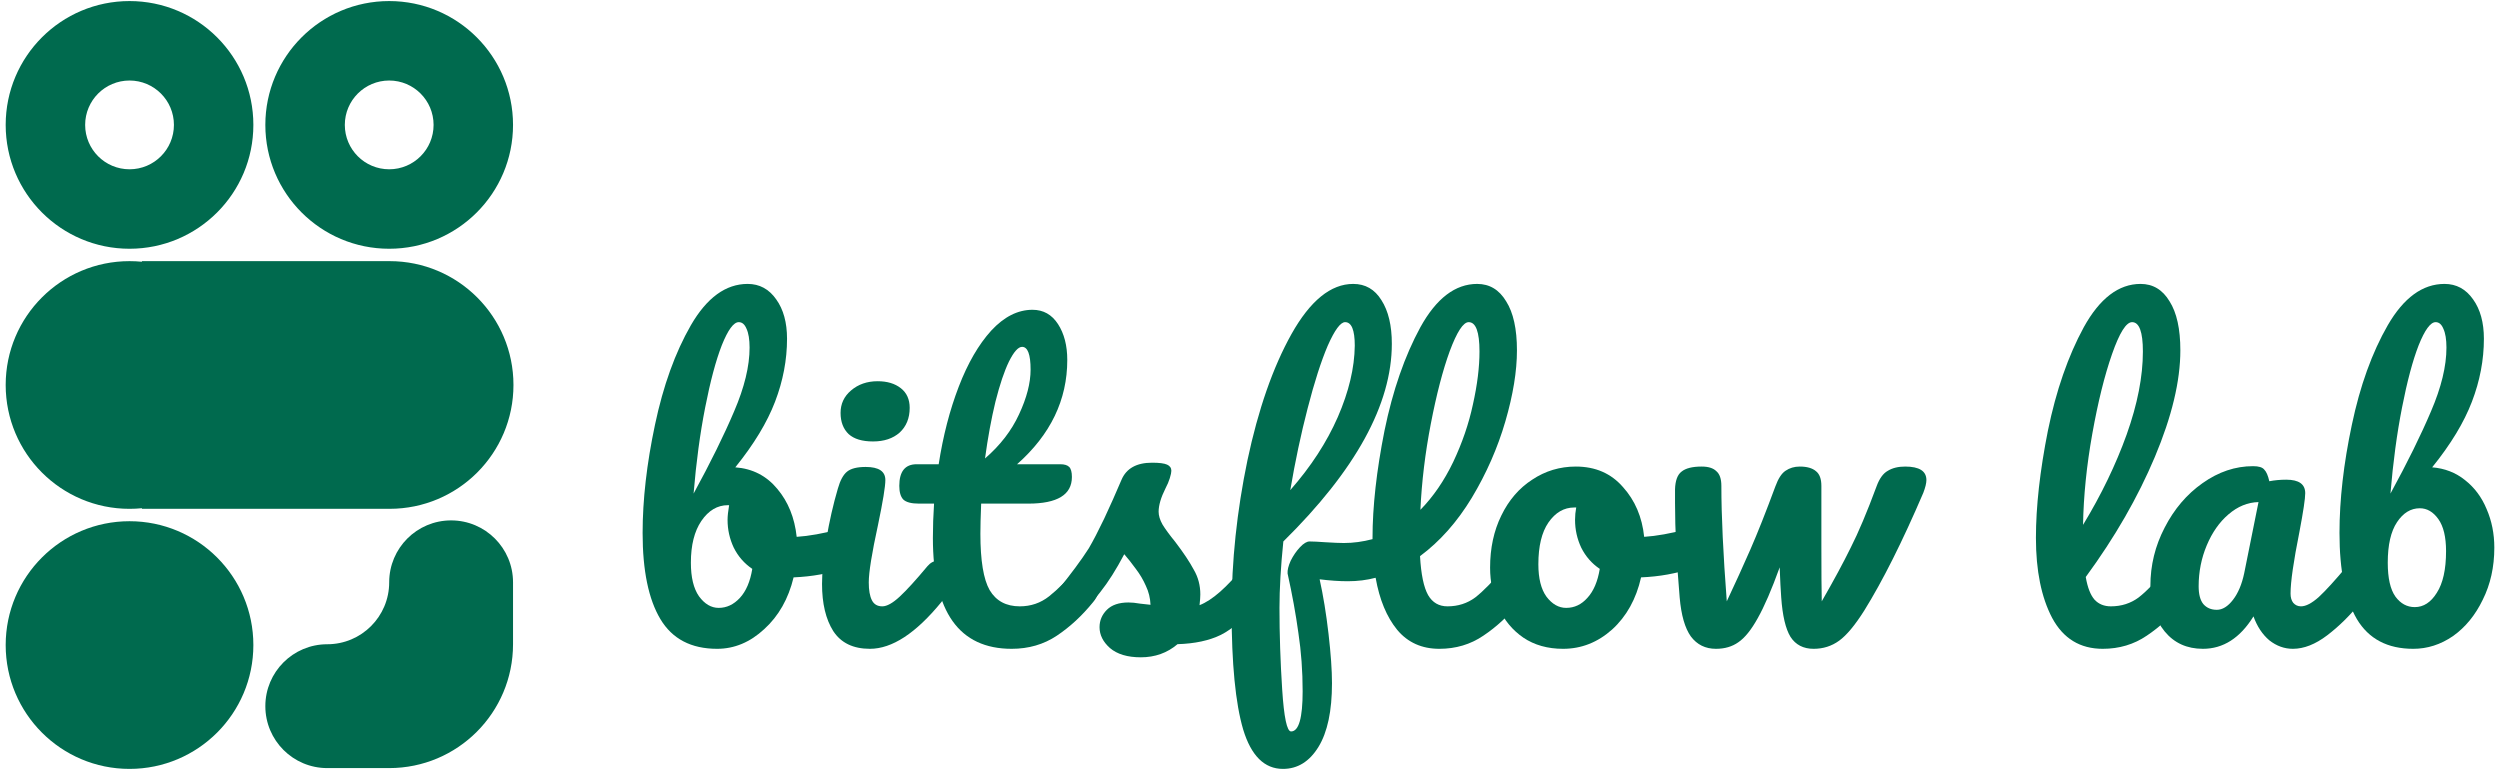 <svg width="263" height="81" viewBox="0 0 263 81" fill="none" xmlns="http://www.w3.org/2000/svg">
<circle cx="13.626" cy="67.86" r="13.028" fill="#006A4E"/>
<path fill-rule="evenodd" clip-rule="evenodd" d="M54.016 40.5C54.016 47.695 48.183 53.528 40.987 53.528C40.987 53.528 40.987 53.528 40.987 53.528H14.93V53.464C14.501 53.507 14.066 53.529 13.626 53.529C6.431 53.529 0.598 47.695 0.598 40.5C0.598 33.305 6.431 27.472 13.626 27.472C14.066 27.472 14.501 27.493 14.93 27.536V27.472H40.987C40.987 27.472 40.987 27.472 40.987 27.472C48.183 27.472 54.016 33.305 54.016 40.5Z" fill="#006A4E"/>
<path fill-rule="evenodd" clip-rule="evenodd" d="M53.971 61.26C53.971 57.663 51.054 54.746 47.457 54.746C43.859 54.746 40.943 57.663 40.943 61.26C40.943 64.858 38.026 67.775 34.428 67.775C30.831 67.775 27.914 70.691 27.914 74.289C27.914 77.886 30.831 80.803 34.428 80.803H40.943C48.138 80.803 53.971 74.97 53.971 67.775V61.26Z" fill="#006A4E"/>
<path fill-rule="evenodd" clip-rule="evenodd" d="M13.626 26.169C20.822 26.169 26.654 20.336 26.654 13.14C26.654 5.945 20.822 0.112 13.626 0.112C6.431 0.112 0.598 5.945 0.598 13.14C0.598 20.336 6.431 26.169 13.626 26.169ZM13.628 17.809C16.206 17.809 18.297 15.719 18.297 13.14C18.297 10.562 16.206 8.471 13.628 8.471C11.049 8.471 8.958 10.562 8.958 13.14C8.958 15.719 11.049 17.809 13.628 17.809Z" fill="#006A4E"/>
<path fill-rule="evenodd" clip-rule="evenodd" d="M40.943 26.169C48.138 26.169 53.971 20.336 53.971 13.14C53.971 5.945 48.138 0.112 40.943 0.112C33.747 0.112 27.914 5.945 27.914 13.14C27.914 20.336 33.747 26.169 40.943 26.169ZM40.944 17.809C43.523 17.809 45.613 15.719 45.613 13.14C45.613 10.562 43.523 8.471 40.944 8.471C38.365 8.471 36.275 10.562 36.275 13.14C36.275 15.719 38.365 17.809 40.944 17.809Z" fill="#006A4E"/>
<path d="M88.93 55.581C89.282 55.581 89.552 55.757 89.742 56.109C89.932 56.461 90.026 56.908 90.026 57.45C90.026 58.127 89.932 58.655 89.742 59.034C89.552 59.386 89.254 59.63 88.848 59.765C87.224 60.334 85.436 60.659 83.486 60.74C82.945 62.988 81.916 64.802 80.399 66.183C78.91 67.564 77.258 68.255 75.443 68.255C72.708 68.255 70.718 67.212 69.472 65.127C68.226 63.042 67.603 60.023 67.603 56.069C67.603 52.575 68.037 48.784 68.903 44.695C69.77 40.578 71.029 37.085 72.681 34.215C74.36 31.317 76.351 29.868 78.652 29.868C79.898 29.868 80.9 30.41 81.658 31.493C82.417 32.549 82.796 33.93 82.796 35.636C82.796 37.857 82.376 40.064 81.537 42.258C80.697 44.451 79.302 46.753 77.353 49.163C79.167 49.298 80.643 50.057 81.78 51.438C82.918 52.792 83.595 54.471 83.811 56.475C85.084 56.394 86.601 56.123 88.361 55.663C88.523 55.608 88.713 55.581 88.93 55.581ZM77.718 33.89C77.177 33.89 76.581 34.702 75.931 36.327C75.308 37.925 74.726 40.105 74.184 42.867C73.642 45.629 73.236 48.649 72.966 51.925C74.753 48.649 76.175 45.764 77.231 43.273C78.314 40.755 78.856 38.52 78.856 36.571C78.856 35.704 78.747 35.041 78.531 34.58C78.341 34.12 78.07 33.89 77.718 33.89ZM75.606 63.949C76.445 63.949 77.19 63.597 77.84 62.893C78.49 62.189 78.923 61.173 79.14 59.846C78.3 59.278 77.65 58.533 77.19 57.612C76.757 56.691 76.54 55.717 76.54 54.688C76.54 54.308 76.594 53.794 76.703 53.144H76.581C75.471 53.144 74.536 53.699 73.778 54.809C73.047 55.893 72.681 57.355 72.681 59.197C72.681 60.74 72.966 61.918 73.534 62.73C74.13 63.543 74.82 63.949 75.606 63.949Z" fill="#006A4E"/>
<path d="M91.84 46.441C90.703 46.441 89.85 46.184 89.281 45.67C88.713 45.128 88.428 44.383 88.428 43.435C88.428 42.488 88.794 41.702 89.525 41.08C90.283 40.43 91.218 40.105 92.328 40.105C93.33 40.105 94.142 40.348 94.765 40.836C95.388 41.323 95.699 42.014 95.699 42.907C95.699 43.991 95.347 44.857 94.643 45.507C93.939 46.13 93.005 46.441 91.84 46.441ZM91.515 68.255C89.755 68.255 88.469 67.632 87.656 66.386C86.871 65.141 86.478 63.489 86.478 61.431C86.478 60.212 86.627 58.655 86.925 56.759C87.25 54.837 87.656 53.049 88.144 51.397C88.388 50.531 88.713 49.935 89.119 49.61C89.525 49.285 90.175 49.123 91.069 49.123C92.45 49.123 93.14 49.583 93.14 50.504C93.14 51.181 92.883 52.751 92.368 55.216C91.719 58.194 91.394 60.212 91.394 61.268C91.394 62.081 91.502 62.703 91.719 63.137C91.935 63.57 92.301 63.787 92.815 63.787C93.303 63.787 93.912 63.448 94.643 62.771C95.374 62.094 96.349 61.025 97.568 59.562C97.893 59.183 98.258 58.993 98.665 58.993C99.017 58.993 99.287 59.156 99.477 59.481C99.694 59.806 99.802 60.253 99.802 60.821C99.802 61.905 99.545 62.744 99.03 63.34C96.349 66.617 93.844 68.255 91.515 68.255Z" fill="#006A4E"/>
<path d="M114.633 58.993C114.985 58.993 115.255 59.156 115.445 59.481C115.662 59.806 115.77 60.253 115.77 60.821C115.77 61.905 115.513 62.744 114.998 63.34C113.834 64.775 112.561 65.953 111.18 66.874C109.799 67.795 108.214 68.255 106.427 68.255C100.903 68.255 98.14 64.369 98.14 56.597C98.14 55.405 98.181 54.2 98.262 52.981H96.678C95.866 52.981 95.311 52.833 95.013 52.535C94.742 52.237 94.606 51.763 94.606 51.113C94.606 49.596 95.216 48.838 96.434 48.838H98.75C99.21 45.859 99.914 43.138 100.862 40.673C101.81 38.209 102.947 36.246 104.274 34.783C105.628 33.321 107.077 32.59 108.621 32.59C109.758 32.59 110.652 33.091 111.302 34.093C111.952 35.095 112.277 36.354 112.277 37.87C112.277 42.068 110.516 45.724 106.996 48.838H111.545C111.979 48.838 112.29 48.933 112.48 49.123C112.669 49.312 112.764 49.664 112.764 50.179C112.764 52.047 111.234 52.981 108.174 52.981H103.218C103.164 54.336 103.137 55.392 103.137 56.15C103.137 58.966 103.462 60.943 104.112 62.081C104.789 63.218 105.845 63.787 107.28 63.787C108.445 63.787 109.474 63.435 110.367 62.73C111.261 62.026 112.317 60.97 113.536 59.562C113.861 59.183 114.226 58.993 114.633 58.993ZM107.524 36.489C107.118 36.489 106.657 37.004 106.143 38.033C105.655 39.035 105.181 40.443 104.721 42.258C104.288 44.045 103.922 46.035 103.624 48.229C105.222 46.848 106.414 45.304 107.199 43.598C108.011 41.865 108.418 40.294 108.418 38.886C108.418 37.288 108.12 36.489 107.524 36.489Z" fill="#006A4E"/>
<path d="M120.018 69.149C118.61 69.149 117.527 68.824 116.768 68.174C116.037 67.524 115.672 66.793 115.672 65.98C115.672 65.276 115.929 64.667 116.443 64.152C116.958 63.638 117.716 63.38 118.718 63.38C119.07 63.38 119.476 63.421 119.937 63.502C120.424 63.556 120.79 63.597 121.034 63.624C121.006 62.92 120.844 62.257 120.546 61.634C120.275 61.011 119.923 60.415 119.49 59.846C119.057 59.251 118.65 58.736 118.271 58.303C117.432 59.901 116.592 61.228 115.753 62.284C114.94 63.34 114.047 64.342 113.072 65.29C112.584 65.777 112.07 66.021 111.528 66.021C111.095 66.021 110.743 65.872 110.472 65.574C110.201 65.249 110.066 64.856 110.066 64.396C110.066 63.854 110.255 63.353 110.635 62.893L111.163 62.243C112.652 60.402 113.776 58.885 114.534 57.694C114.995 56.908 115.536 55.866 116.159 54.566C116.782 53.239 117.391 51.871 117.987 50.463C118.501 49.271 119.571 48.676 121.196 48.676C121.954 48.676 122.482 48.743 122.78 48.879C123.078 49.014 123.227 49.231 123.227 49.529C123.227 49.691 123.173 49.948 123.065 50.3C122.956 50.653 122.807 51.005 122.618 51.357C122.13 52.331 121.887 53.157 121.887 53.834C121.887 54.241 122.022 54.688 122.293 55.175C122.591 55.663 123.038 56.272 123.633 57.003C124.5 58.14 125.15 59.115 125.583 59.928C126.043 60.713 126.274 61.58 126.274 62.527C126.274 62.798 126.247 63.177 126.192 63.665C127.519 63.15 129.076 61.783 130.864 59.562C131.189 59.183 131.554 58.993 131.961 58.993C132.313 58.993 132.583 59.156 132.773 59.481C132.99 59.806 133.098 60.253 133.098 60.821C133.098 61.85 132.841 62.69 132.326 63.34C130.972 65.019 129.672 66.17 128.427 66.793C127.208 67.388 125.691 67.713 123.877 67.767C122.794 68.688 121.507 69.149 120.018 69.149Z" fill="#006A4E"/>
<path d="M159.501 58.993C159.853 58.993 160.124 59.156 160.314 59.481C160.53 59.806 160.639 60.253 160.639 60.821C160.639 61.905 160.381 62.744 159.867 63.34C158.702 64.775 157.43 65.953 156.049 66.874C154.695 67.795 153.151 68.255 151.418 68.255C149.576 68.255 148.1 67.591 146.99 66.265C145.88 64.91 145.121 63.083 144.715 60.781C143.795 61.025 142.82 61.146 141.791 61.146C140.897 61.146 139.908 61.079 138.825 60.943C139.204 62.649 139.516 64.558 139.76 66.671C140.003 68.783 140.125 70.516 140.125 71.87C140.125 74.795 139.651 77.029 138.703 78.573C137.756 80.116 136.51 80.888 134.966 80.888C133.016 80.888 131.622 79.507 130.782 76.745C129.97 73.983 129.564 69.812 129.564 64.234C129.564 59.034 130.119 53.767 131.229 48.432C132.366 43.07 133.91 38.642 135.86 35.149C137.837 31.628 140.003 29.868 142.359 29.868C143.632 29.868 144.621 30.437 145.325 31.574C146.056 32.712 146.421 34.242 146.421 36.164C146.421 42.528 142.617 49.461 135.007 56.962C134.736 59.616 134.601 61.945 134.601 63.949C134.601 66.739 134.695 69.596 134.885 72.52C135.075 75.472 135.386 76.948 135.819 76.948C136.632 76.948 137.038 75.54 137.038 72.723C137.038 70.611 136.889 68.566 136.591 66.59C136.32 64.613 135.941 62.527 135.454 60.334C135.427 59.982 135.535 59.535 135.779 58.993C136.049 58.452 136.374 57.978 136.754 57.572C137.133 57.166 137.471 56.962 137.769 56.962C138.121 56.962 138.676 56.989 139.435 57.044C140.301 57.098 140.951 57.125 141.384 57.125C142.359 57.125 143.361 56.989 144.39 56.719V56.597C144.39 53.293 144.81 49.529 145.65 45.304C146.516 41.08 147.775 37.451 149.427 34.418C151.106 31.385 153.097 29.868 155.399 29.868C156.698 29.868 157.714 30.477 158.445 31.696C159.203 32.888 159.583 34.607 159.583 36.855C159.583 39.048 159.176 41.54 158.364 44.329C157.552 47.118 156.374 49.8 154.83 52.372C153.286 54.918 151.472 56.962 149.387 58.506C149.495 60.429 149.779 61.796 150.24 62.609C150.7 63.394 151.377 63.787 152.271 63.787C153.381 63.787 154.356 63.475 155.196 62.852C156.035 62.203 157.105 61.106 158.405 59.562C158.73 59.183 159.095 58.993 159.501 58.993ZM141.506 33.89C141.019 33.89 140.409 34.715 139.678 36.367C138.974 38.019 138.27 40.213 137.566 42.948C136.862 45.656 136.253 48.527 135.738 51.56C137.904 49.095 139.57 46.536 140.734 43.882C141.899 41.201 142.495 38.696 142.522 36.367C142.522 34.715 142.183 33.89 141.506 33.89ZM154.505 33.89C153.936 33.89 153.273 34.905 152.515 36.936C151.783 38.94 151.12 41.486 150.524 44.573C149.928 47.66 149.563 50.68 149.427 53.631C150.781 52.25 151.932 50.571 152.88 48.594C153.828 46.59 154.519 44.573 154.952 42.542C155.412 40.484 155.642 38.629 155.642 36.977C155.642 34.919 155.263 33.89 154.505 33.89Z" fill="#006A4E"/>
<path d="M178.085 55.581C178.437 55.581 178.707 55.757 178.897 56.109C179.087 56.461 179.181 56.908 179.181 57.45C179.181 58.75 178.789 59.522 178.003 59.765C176.378 60.334 174.591 60.659 172.641 60.74C172.127 63.015 171.111 64.843 169.595 66.224C168.078 67.578 166.359 68.255 164.436 68.255C162.811 68.255 161.416 67.862 160.252 67.077C159.114 66.292 158.248 65.249 157.652 63.949C157.056 62.649 156.758 61.241 156.758 59.725C156.758 57.666 157.151 55.839 157.936 54.241C158.722 52.616 159.805 51.357 161.186 50.463C162.567 49.542 164.097 49.082 165.776 49.082C167.834 49.082 169.486 49.8 170.732 51.235C172.005 52.643 172.75 54.39 172.966 56.475C174.239 56.394 175.756 56.123 177.516 55.663C177.732 55.608 177.922 55.581 178.085 55.581ZM164.761 63.949C165.627 63.949 166.372 63.597 166.995 62.893C167.645 62.189 168.078 61.173 168.295 59.846C167.455 59.278 166.805 58.533 166.345 57.612C165.912 56.691 165.695 55.717 165.695 54.688C165.695 54.254 165.736 53.821 165.817 53.388H165.614C164.531 53.388 163.623 53.916 162.892 54.972C162.188 56.001 161.836 57.463 161.836 59.359C161.836 60.848 162.12 61.986 162.689 62.771C163.285 63.556 163.975 63.949 164.761 63.949Z" fill="#006A4E"/>
<path d="M200.424 49.082C201.913 49.082 202.658 49.556 202.658 50.504C202.658 50.829 202.549 51.275 202.333 51.844C200.139 56.962 198.068 61.092 196.118 64.234C195.143 65.777 194.263 66.833 193.477 67.402C192.692 67.971 191.798 68.255 190.796 68.255C189.713 68.255 188.901 67.835 188.359 66.996C187.845 66.156 187.52 64.775 187.384 62.852C187.33 62.148 187.276 61.092 187.222 59.684C186.382 62.013 185.61 63.8 184.906 65.046C184.229 66.265 183.552 67.104 182.875 67.564C182.225 68.025 181.44 68.255 180.519 68.255C179.409 68.255 178.529 67.822 177.879 66.955C177.256 66.088 176.863 64.721 176.701 62.852C176.376 59.061 176.213 55.744 176.213 52.9V51.478C176.24 50.558 176.471 49.935 176.904 49.61C177.337 49.258 178.041 49.082 179.016 49.082C179.72 49.082 180.235 49.244 180.56 49.569C180.912 49.867 181.088 50.382 181.088 51.113C181.088 54.227 181.278 58.276 181.657 63.259C182.55 61.363 183.376 59.549 184.135 57.815C184.893 56.082 185.773 53.862 186.775 51.154C187.073 50.341 187.425 49.8 187.831 49.529C188.264 49.231 188.765 49.082 189.334 49.082C190.092 49.082 190.661 49.244 191.04 49.569C191.419 49.867 191.609 50.382 191.609 51.113V57.409C191.609 60.117 191.622 62.067 191.649 63.259C192.895 61.092 193.911 59.21 194.696 57.612C195.508 56.014 196.416 53.862 197.418 51.154C197.715 50.341 198.108 49.8 198.596 49.529C199.083 49.231 199.692 49.082 200.424 49.082Z" fill="#006A4E"/>
<path d="M229.291 58.993C229.644 58.993 229.914 59.156 230.104 59.481C230.321 59.806 230.429 60.253 230.429 60.821C230.429 61.905 230.172 62.744 229.657 63.34C228.493 64.775 227.22 65.953 225.839 66.874C224.485 67.795 222.941 68.255 221.208 68.255C218.825 68.255 217.051 67.172 215.887 65.005C214.749 62.839 214.18 60.036 214.18 56.597C214.18 53.293 214.6 49.529 215.44 45.304C216.306 41.08 217.566 37.451 219.217 34.418C220.896 31.385 222.887 29.868 225.189 29.868C226.489 29.868 227.504 30.477 228.235 31.696C228.994 32.888 229.373 34.607 229.373 36.855C229.373 40.078 228.479 43.815 226.692 48.066C224.904 52.318 222.481 56.529 219.421 60.7C219.61 61.81 219.922 62.609 220.355 63.096C220.788 63.556 221.357 63.787 222.061 63.787C223.171 63.787 224.146 63.475 224.986 62.852C225.825 62.203 226.895 61.106 228.195 59.562C228.52 59.183 228.885 58.993 229.291 58.993ZM224.295 33.89C223.672 33.89 222.968 35.013 222.183 37.261C221.397 39.509 220.707 42.298 220.111 45.629C219.515 48.96 219.19 52.156 219.136 55.216C221.059 52.047 222.589 48.879 223.726 45.71C224.864 42.515 225.432 39.604 225.432 36.977C225.432 34.919 225.053 33.89 224.295 33.89Z" fill="#006A4E"/>
<path d="M231.745 68.255C230.066 68.255 228.726 67.646 227.724 66.427C226.722 65.208 226.221 63.611 226.221 61.634C226.221 59.467 226.722 57.423 227.724 55.5C228.726 53.55 230.053 51.993 231.705 50.829C233.384 49.637 235.157 49.041 237.026 49.041C237.622 49.041 238.014 49.163 238.204 49.407C238.421 49.623 238.597 50.03 238.732 50.626C239.301 50.517 239.897 50.463 240.519 50.463C241.846 50.463 242.51 50.937 242.51 51.885C242.51 52.453 242.307 53.807 241.901 55.947C241.278 59.061 240.966 61.228 240.966 62.446C240.966 62.852 241.061 63.177 241.251 63.421C241.467 63.665 241.738 63.787 242.063 63.787C242.578 63.787 243.2 63.462 243.932 62.812C244.663 62.135 245.651 61.051 246.897 59.562C247.222 59.183 247.587 58.993 247.994 58.993C248.346 58.993 248.617 59.156 248.806 59.481C249.023 59.806 249.131 60.253 249.131 60.821C249.131 61.905 248.874 62.744 248.359 63.34C247.249 64.721 246.071 65.885 244.825 66.833C243.58 67.781 242.374 68.255 241.21 68.255C240.316 68.255 239.49 67.957 238.732 67.361C238.001 66.739 237.446 65.899 237.067 64.843C235.658 67.118 233.885 68.255 231.745 68.255ZM233.208 64.152C233.803 64.152 234.372 63.8 234.914 63.096C235.455 62.392 235.848 61.458 236.092 60.293L237.595 52.819C236.457 52.846 235.401 53.279 234.426 54.119C233.478 54.931 232.72 56.014 232.151 57.369C231.583 58.723 231.298 60.158 231.298 61.674C231.298 62.514 231.461 63.137 231.786 63.543C232.138 63.949 232.612 64.152 233.208 64.152Z" fill="#006A4E"/>
<path d="M253.873 68.255C251.165 68.255 249.188 67.212 247.942 65.127C246.723 63.042 246.114 60.023 246.114 56.069C246.114 52.575 246.547 48.784 247.414 44.695C248.28 40.578 249.54 37.085 251.192 34.215C252.871 31.317 254.861 29.868 257.163 29.868C258.409 29.868 259.411 30.41 260.169 31.493C260.927 32.549 261.306 33.93 261.306 35.636C261.306 37.857 260.887 40.064 260.047 42.258C259.208 44.451 257.813 46.753 255.863 49.163C257.19 49.271 258.341 49.718 259.316 50.504C260.318 51.289 261.076 52.304 261.591 53.55C262.132 54.796 262.403 56.15 262.403 57.612C262.403 59.643 261.997 61.471 261.184 63.096C260.399 64.721 259.356 65.994 258.057 66.915C256.757 67.808 255.362 68.255 253.873 68.255ZM251.476 51.925C253.263 48.649 254.685 45.764 255.741 43.273C256.824 40.755 257.366 38.52 257.366 36.571C257.366 35.704 257.258 35.041 257.041 34.58C256.851 34.12 256.581 33.89 256.229 33.89C255.687 33.89 255.091 34.702 254.441 36.327C253.818 37.925 253.236 40.105 252.695 42.867C252.153 45.629 251.747 48.649 251.476 51.925ZM254.035 63.868C254.956 63.868 255.728 63.367 256.351 62.365C257 61.363 257.325 59.901 257.325 57.978C257.325 56.488 257.055 55.365 256.513 54.606C255.971 53.848 255.321 53.469 254.563 53.469C253.615 53.469 252.816 53.956 252.167 54.931C251.517 55.906 251.192 57.328 251.192 59.197C251.192 60.821 251.462 62.013 252.004 62.771C252.546 63.502 253.223 63.868 254.035 63.868Z" fill="#006A4E"/>
</svg>
